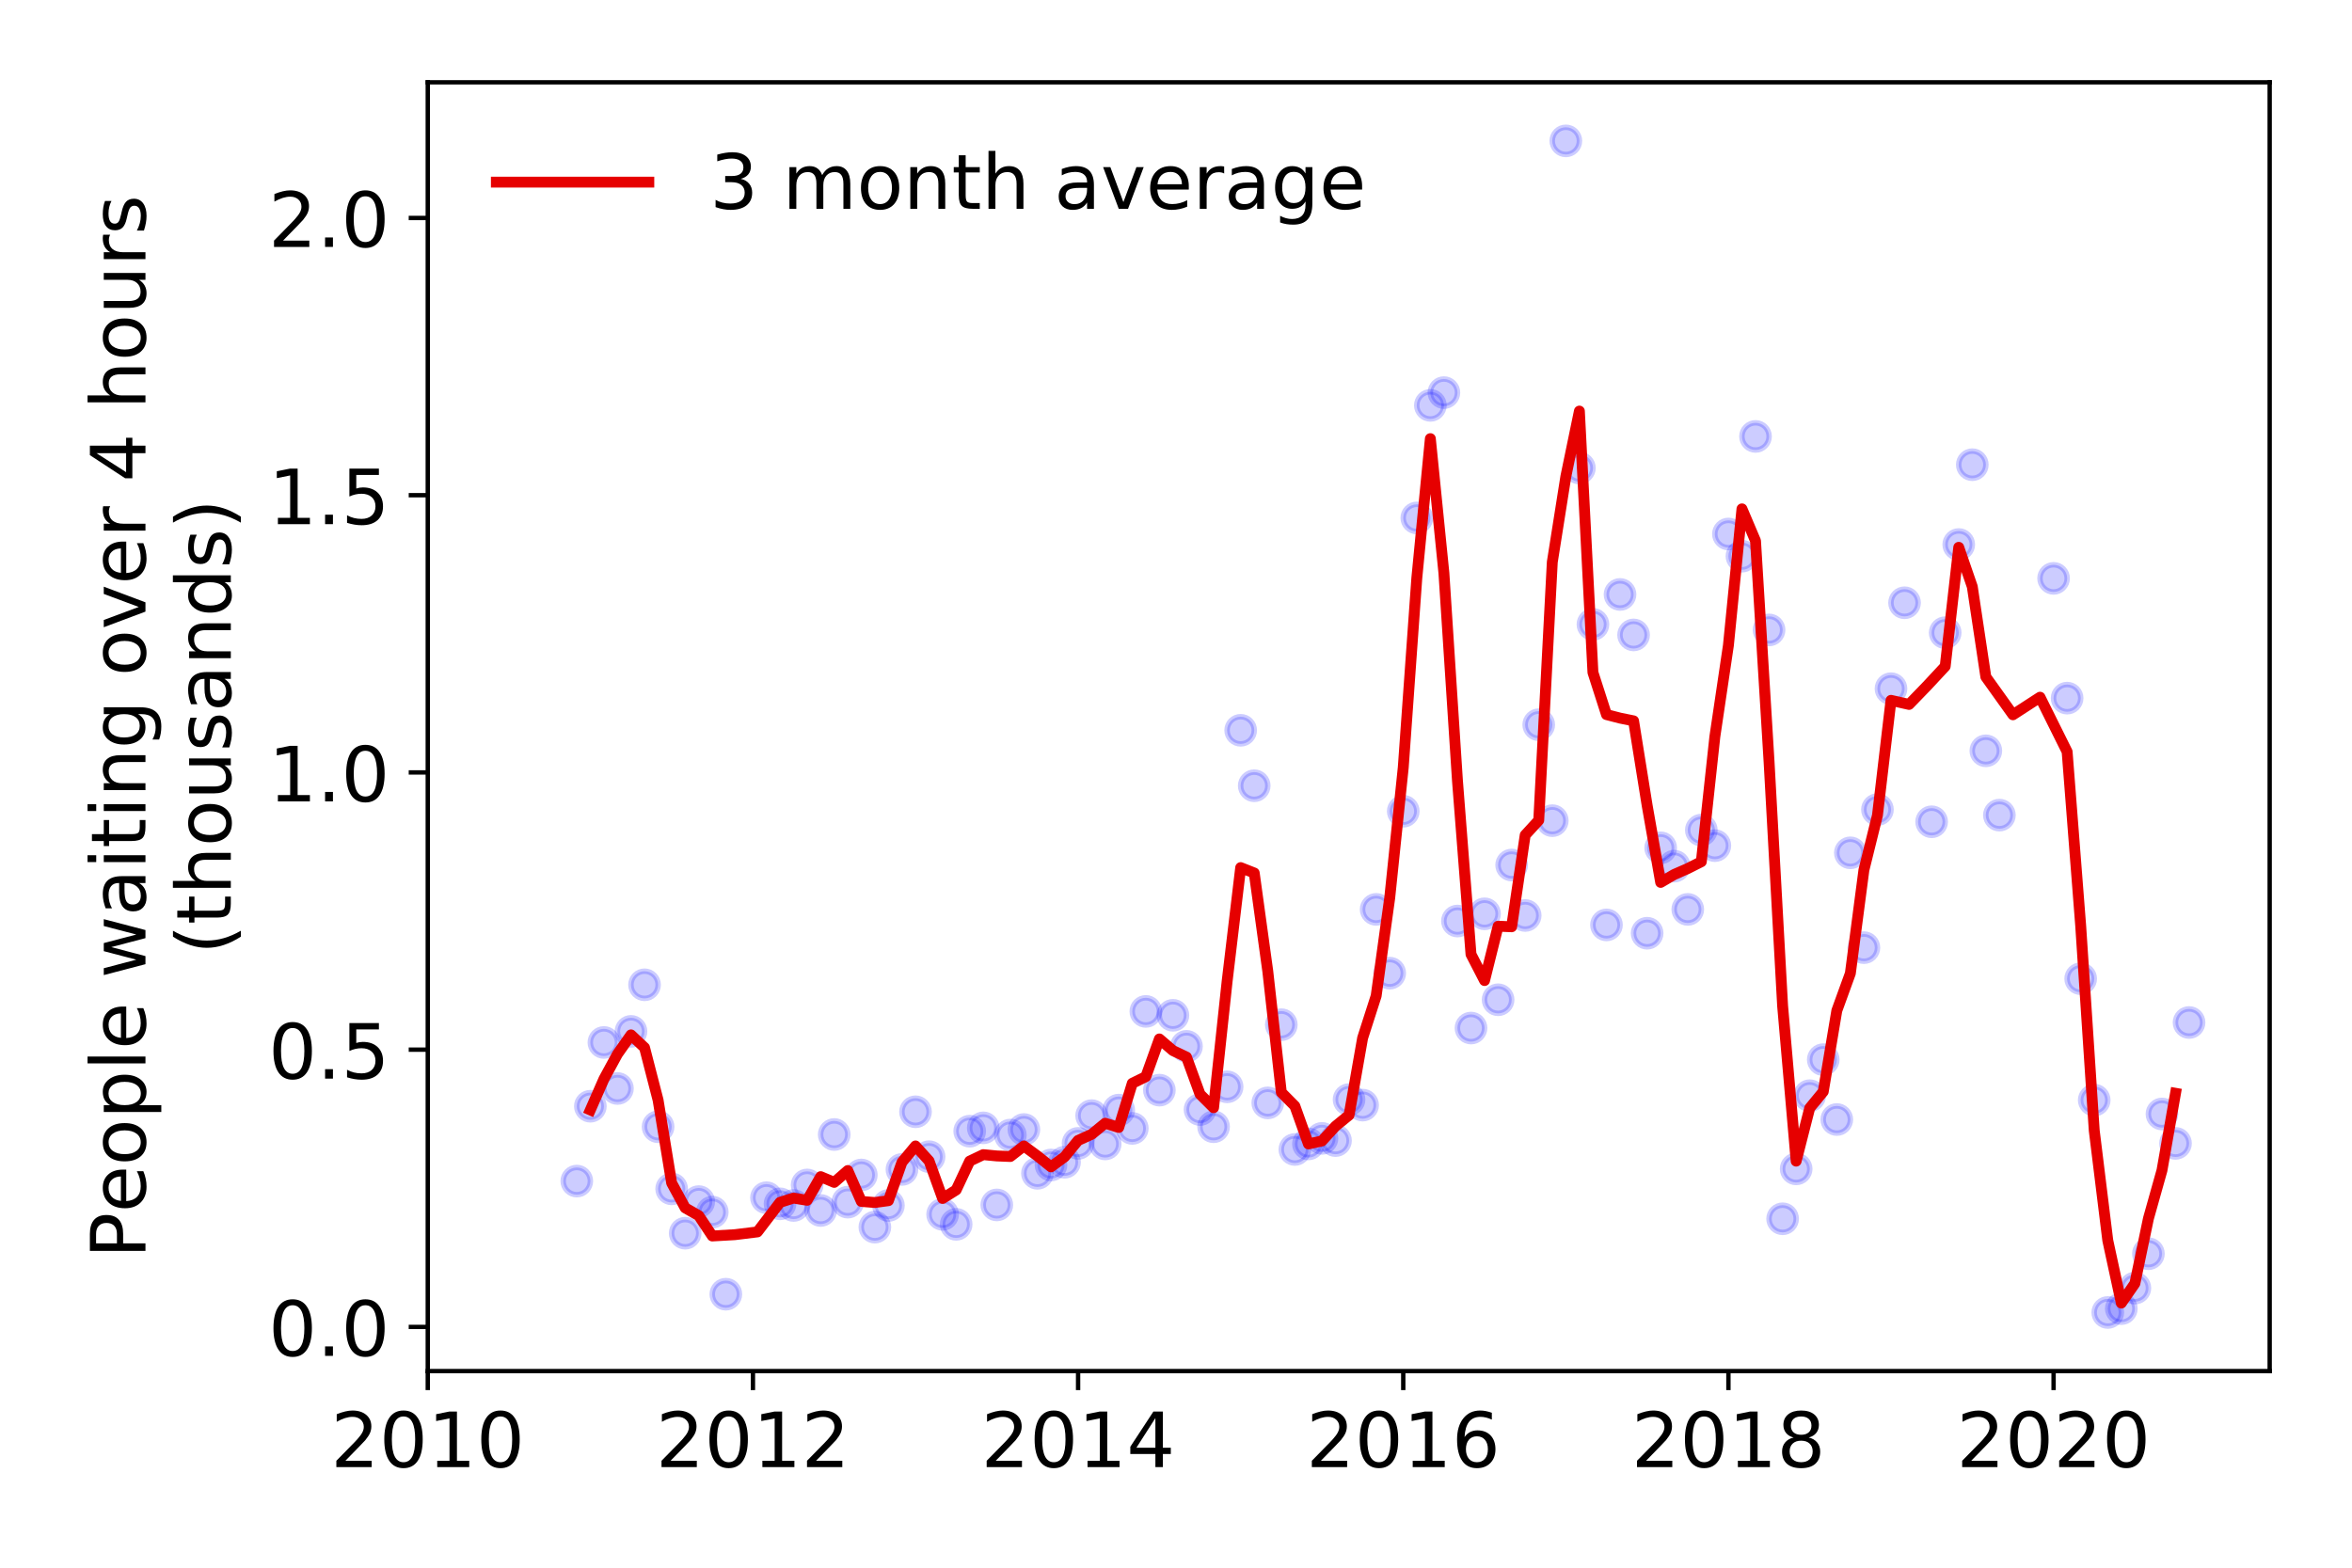 <?xml version="1.0" encoding="utf-8" standalone="no"?>
<!DOCTYPE svg PUBLIC "-//W3C//DTD SVG 1.1//EN"
  "http://www.w3.org/Graphics/SVG/1.1/DTD/svg11.dtd">
<!-- Created with matplotlib (https://matplotlib.org/) -->
<svg height="288pt" version="1.1" viewBox="0 0 432 288" width="432pt" xmlns="http://www.w3.org/2000/svg" xmlns:xlink="http://www.w3.org/1999/xlink">
 <defs>
  <style type="text/css">
*{stroke-linecap:butt;stroke-linejoin:round;}
  </style>
 </defs>
 <g id="figure_1">
  <g id="patch_1">
   <path d="M 0 288 
L 432 288 
L 432 0 
L 0 0 
z
" style="fill:#ffffff;"/>
  </g>
  <g id="axes_1">
   <g id="patch_2">
    <path d="M 78.57 251.88 
L 416.88 251.88 
L 416.88 15.12 
L 78.57 15.12 
z
" style="fill:#ffffff;"/>
   </g>
   <g id="matplotlib.axis_1">
    <g id="xtick_1">
     <g id="line2d_1">
      <defs>
       <path d="M 0 0 
L 0 3.5 
" id="mf3dc0ab85d" style="stroke:#000000;stroke-width:0.8;"/>
      </defs>
      <g>
       <use style="stroke:#000000;stroke-width:0.8;" x="78.57" xlink:href="#mf3dc0ab85d" y="251.88"/>
      </g>
     </g>
     <g id="text_1">
      <!-- 2010 -->
      <defs>
       <path d="M 19.188 8.297 
L 53.609 8.297 
L 53.609 0 
L 7.328 0 
L 7.328 8.297 
Q 12.938 14.109 22.625 23.891 
Q 32.328 33.688 34.812 36.531 
Q 39.547 41.844 41.422 45.531 
Q 43.312 49.219 43.312 52.781 
Q 43.312 58.594 39.234 62.25 
Q 35.156 65.922 28.609 65.922 
Q 23.969 65.922 18.812 64.312 
Q 13.672 62.703 7.812 59.422 
L 7.812 69.391 
Q 13.766 71.781 18.938 73 
Q 24.125 74.219 28.422 74.219 
Q 39.75 74.219 46.484 68.547 
Q 53.219 62.891 53.219 53.422 
Q 53.219 48.922 51.531 44.891 
Q 49.859 40.875 45.406 35.406 
Q 44.188 33.984 37.641 27.219 
Q 31.109 20.453 19.188 8.297 
z
" id="DejaVuSans-50"/>
       <path d="M 31.781 66.406 
Q 24.172 66.406 20.328 58.906 
Q 16.5 51.422 16.5 36.375 
Q 16.5 21.391 20.328 13.891 
Q 24.172 6.391 31.781 6.391 
Q 39.453 6.391 43.281 13.891 
Q 47.125 21.391 47.125 36.375 
Q 47.125 51.422 43.281 58.906 
Q 39.453 66.406 31.781 66.406 
z
M 31.781 74.219 
Q 44.047 74.219 50.516 64.516 
Q 56.984 54.828 56.984 36.375 
Q 56.984 17.969 50.516 8.266 
Q 44.047 -1.422 31.781 -1.422 
Q 19.531 -1.422 13.062 8.266 
Q 6.594 17.969 6.594 36.375 
Q 6.594 54.828 13.062 64.516 
Q 19.531 74.219 31.781 74.219 
z
" id="DejaVuSans-48"/>
       <path d="M 12.406 8.297 
L 28.516 8.297 
L 28.516 63.922 
L 10.984 60.406 
L 10.984 69.391 
L 28.422 72.906 
L 38.281 72.906 
L 38.281 8.297 
L 54.391 8.297 
L 54.391 0 
L 12.406 0 
z
" id="DejaVuSans-49"/>
      </defs>
      <g transform="translate(60.755 269.518)scale(0.14 -0.14)">
       <use xlink:href="#DejaVuSans-50"/>
       <use x="63.623" xlink:href="#DejaVuSans-48"/>
       <use x="127.246" xlink:href="#DejaVuSans-49"/>
       <use x="190.869" xlink:href="#DejaVuSans-48"/>
      </g>
     </g>
    </g>
    <g id="xtick_2">
     <g id="line2d_2">
      <g>
       <use style="stroke:#000000;stroke-width:0.8;" x="138.294" xlink:href="#mf3dc0ab85d" y="251.88"/>
      </g>
     </g>
     <g id="text_2">
      <!-- 2012 -->
      <g transform="translate(120.479 269.518)scale(0.14 -0.14)">
       <use xlink:href="#DejaVuSans-50"/>
       <use x="63.623" xlink:href="#DejaVuSans-48"/>
       <use x="127.246" xlink:href="#DejaVuSans-49"/>
       <use x="190.869" xlink:href="#DejaVuSans-50"/>
      </g>
     </g>
    </g>
    <g id="xtick_3">
     <g id="line2d_3">
      <g>
       <use style="stroke:#000000;stroke-width:0.8;" x="198.017" xlink:href="#mf3dc0ab85d" y="251.88"/>
      </g>
     </g>
     <g id="text_3">
      <!-- 2014 -->
      <defs>
       <path d="M 37.797 64.312 
L 12.891 25.391 
L 37.797 25.391 
z
M 35.203 72.906 
L 47.609 72.906 
L 47.609 25.391 
L 58.016 25.391 
L 58.016 17.188 
L 47.609 17.188 
L 47.609 0 
L 37.797 0 
L 37.797 17.188 
L 4.891 17.188 
L 4.891 26.703 
z
" id="DejaVuSans-52"/>
      </defs>
      <g transform="translate(180.202 269.518)scale(0.14 -0.14)">
       <use xlink:href="#DejaVuSans-50"/>
       <use x="63.623" xlink:href="#DejaVuSans-48"/>
       <use x="127.246" xlink:href="#DejaVuSans-49"/>
       <use x="190.869" xlink:href="#DejaVuSans-52"/>
      </g>
     </g>
    </g>
    <g id="xtick_4">
     <g id="line2d_4">
      <g>
       <use style="stroke:#000000;stroke-width:0.8;" x="257.741" xlink:href="#mf3dc0ab85d" y="251.88"/>
      </g>
     </g>
     <g id="text_4">
      <!-- 2016 -->
      <defs>
       <path d="M 33.016 40.375 
Q 26.375 40.375 22.484 35.828 
Q 18.609 31.297 18.609 23.391 
Q 18.609 15.531 22.484 10.953 
Q 26.375 6.391 33.016 6.391 
Q 39.656 6.391 43.531 10.953 
Q 47.406 15.531 47.406 23.391 
Q 47.406 31.297 43.531 35.828 
Q 39.656 40.375 33.016 40.375 
z
M 52.594 71.297 
L 52.594 62.312 
Q 48.875 64.062 45.094 64.984 
Q 41.312 65.922 37.594 65.922 
Q 27.828 65.922 22.672 59.328 
Q 17.531 52.734 16.797 39.406 
Q 19.672 43.656 24.016 45.922 
Q 28.375 48.188 33.594 48.188 
Q 44.578 48.188 50.953 41.516 
Q 57.328 34.859 57.328 23.391 
Q 57.328 12.156 50.688 5.359 
Q 44.047 -1.422 33.016 -1.422 
Q 20.359 -1.422 13.672 8.266 
Q 6.984 17.969 6.984 36.375 
Q 6.984 53.656 15.188 63.938 
Q 23.391 74.219 37.203 74.219 
Q 40.922 74.219 44.703 73.484 
Q 48.484 72.75 52.594 71.297 
z
" id="DejaVuSans-54"/>
      </defs>
      <g transform="translate(239.926 269.518)scale(0.14 -0.14)">
       <use xlink:href="#DejaVuSans-50"/>
       <use x="63.623" xlink:href="#DejaVuSans-48"/>
       <use x="127.246" xlink:href="#DejaVuSans-49"/>
       <use x="190.869" xlink:href="#DejaVuSans-54"/>
      </g>
     </g>
    </g>
    <g id="xtick_5">
     <g id="line2d_5">
      <g>
       <use style="stroke:#000000;stroke-width:0.8;" x="317.465" xlink:href="#mf3dc0ab85d" y="251.88"/>
      </g>
     </g>
     <g id="text_5">
      <!-- 2018 -->
      <defs>
       <path d="M 31.781 34.625 
Q 24.75 34.625 20.719 30.859 
Q 16.703 27.094 16.703 20.516 
Q 16.703 13.922 20.719 10.156 
Q 24.75 6.391 31.781 6.391 
Q 38.812 6.391 42.859 10.172 
Q 46.922 13.969 46.922 20.516 
Q 46.922 27.094 42.891 30.859 
Q 38.875 34.625 31.781 34.625 
z
M 21.922 38.812 
Q 15.578 40.375 12.031 44.719 
Q 8.5 49.078 8.5 55.328 
Q 8.5 64.062 14.719 69.141 
Q 20.953 74.219 31.781 74.219 
Q 42.672 74.219 48.875 69.141 
Q 55.078 64.062 55.078 55.328 
Q 55.078 49.078 51.531 44.719 
Q 48 40.375 41.703 38.812 
Q 48.828 37.156 52.797 32.312 
Q 56.781 27.484 56.781 20.516 
Q 56.781 9.906 50.312 4.234 
Q 43.844 -1.422 31.781 -1.422 
Q 19.734 -1.422 13.25 4.234 
Q 6.781 9.906 6.781 20.516 
Q 6.781 27.484 10.781 32.312 
Q 14.797 37.156 21.922 38.812 
z
M 18.312 54.391 
Q 18.312 48.734 21.844 45.562 
Q 25.391 42.391 31.781 42.391 
Q 38.141 42.391 41.719 45.562 
Q 45.312 48.734 45.312 54.391 
Q 45.312 60.062 41.719 63.234 
Q 38.141 66.406 31.781 66.406 
Q 25.391 66.406 21.844 63.234 
Q 18.312 60.062 18.312 54.391 
z
" id="DejaVuSans-56"/>
      </defs>
      <g transform="translate(299.65 269.518)scale(0.14 -0.14)">
       <use xlink:href="#DejaVuSans-50"/>
       <use x="63.623" xlink:href="#DejaVuSans-48"/>
       <use x="127.246" xlink:href="#DejaVuSans-49"/>
       <use x="190.869" xlink:href="#DejaVuSans-56"/>
      </g>
     </g>
    </g>
    <g id="xtick_6">
     <g id="line2d_6">
      <g>
       <use style="stroke:#000000;stroke-width:0.8;" x="377.189" xlink:href="#mf3dc0ab85d" y="251.88"/>
      </g>
     </g>
     <g id="text_6">
      <!-- 2020 -->
      <g transform="translate(359.374 269.518)scale(0.14 -0.14)">
       <use xlink:href="#DejaVuSans-50"/>
       <use x="63.623" xlink:href="#DejaVuSans-48"/>
       <use x="127.246" xlink:href="#DejaVuSans-50"/>
       <use x="190.869" xlink:href="#DejaVuSans-48"/>
      </g>
     </g>
    </g>
   </g>
   <g id="matplotlib.axis_2">
    <g id="ytick_1">
     <g id="line2d_7">
      <defs>
       <path d="M 0 0 
L -3.5 0 
" id="mba4a9f87b0" style="stroke:#000000;stroke-width:0.8;"/>
      </defs>
      <g>
       <use style="stroke:#000000;stroke-width:0.8;" x="78.57" xlink:href="#mba4a9f87b0" y="243.767"/>
      </g>
     </g>
     <g id="text_7">
      <!-- 0.0 -->
      <defs>
       <path d="M 10.688 12.406 
L 21 12.406 
L 21 0 
L 10.688 0 
z
" id="DejaVuSans-46"/>
      </defs>
      <g transform="translate(49.306 249.086)scale(0.14 -0.14)">
       <use xlink:href="#DejaVuSans-48"/>
       <use x="63.623" xlink:href="#DejaVuSans-46"/>
       <use x="95.41" xlink:href="#DejaVuSans-48"/>
      </g>
     </g>
    </g>
    <g id="ytick_2">
     <g id="line2d_8">
      <g>
       <use style="stroke:#000000;stroke-width:0.8;" x="78.57" xlink:href="#mba4a9f87b0" y="192.835"/>
      </g>
     </g>
     <g id="text_8">
      <!-- 0.5 -->
      <defs>
       <path d="M 10.797 72.906 
L 49.516 72.906 
L 49.516 64.594 
L 19.828 64.594 
L 19.828 46.734 
Q 21.969 47.469 24.109 47.828 
Q 26.266 48.188 28.422 48.188 
Q 40.625 48.188 47.75 41.5 
Q 54.891 34.812 54.891 23.391 
Q 54.891 11.625 47.562 5.094 
Q 40.234 -1.422 26.906 -1.422 
Q 22.312 -1.422 17.547 -0.641 
Q 12.797 0.141 7.719 1.703 
L 7.719 11.625 
Q 12.109 9.234 16.797 8.062 
Q 21.484 6.891 26.703 6.891 
Q 35.156 6.891 40.078 11.328 
Q 45.016 15.766 45.016 23.391 
Q 45.016 31 40.078 35.438 
Q 35.156 39.891 26.703 39.891 
Q 22.75 39.891 18.812 39.016 
Q 14.891 38.141 10.797 36.281 
z
" id="DejaVuSans-53"/>
      </defs>
      <g transform="translate(49.306 198.154)scale(0.14 -0.14)">
       <use xlink:href="#DejaVuSans-48"/>
       <use x="63.623" xlink:href="#DejaVuSans-46"/>
       <use x="95.41" xlink:href="#DejaVuSans-53"/>
      </g>
     </g>
    </g>
    <g id="ytick_3">
     <g id="line2d_9">
      <g>
       <use style="stroke:#000000;stroke-width:0.8;" x="78.57" xlink:href="#mba4a9f87b0" y="141.904"/>
      </g>
     </g>
     <g id="text_9">
      <!-- 1.0 -->
      <g transform="translate(49.306 147.223)scale(0.14 -0.14)">
       <use xlink:href="#DejaVuSans-49"/>
       <use x="63.623" xlink:href="#DejaVuSans-46"/>
       <use x="95.41" xlink:href="#DejaVuSans-48"/>
      </g>
     </g>
    </g>
    <g id="ytick_4">
     <g id="line2d_10">
      <g>
       <use style="stroke:#000000;stroke-width:0.8;" x="78.57" xlink:href="#mba4a9f87b0" y="90.972"/>
      </g>
     </g>
     <g id="text_10">
      <!-- 1.5 -->
      <g transform="translate(49.306 96.291)scale(0.14 -0.14)">
       <use xlink:href="#DejaVuSans-49"/>
       <use x="63.623" xlink:href="#DejaVuSans-46"/>
       <use x="95.41" xlink:href="#DejaVuSans-53"/>
      </g>
     </g>
    </g>
    <g id="ytick_5">
     <g id="line2d_11">
      <g>
       <use style="stroke:#000000;stroke-width:0.8;" x="78.57" xlink:href="#mba4a9f87b0" y="40.041"/>
      </g>
     </g>
     <g id="text_11">
      <!-- 2.0 -->
      <g transform="translate(49.306 45.36)scale(0.14 -0.14)">
       <use xlink:href="#DejaVuSans-50"/>
       <use x="63.623" xlink:href="#DejaVuSans-46"/>
       <use x="95.41" xlink:href="#DejaVuSans-48"/>
      </g>
     </g>
    </g>
    <g id="text_12">
     <!-- People waiting over 4 hours -->
     <defs>
      <path d="M 19.672 64.797 
L 19.672 37.406 
L 32.078 37.406 
Q 38.969 37.406 42.719 40.969 
Q 46.484 44.531 46.484 51.125 
Q 46.484 57.672 42.719 61.234 
Q 38.969 64.797 32.078 64.797 
z
M 9.812 72.906 
L 32.078 72.906 
Q 44.344 72.906 50.609 67.359 
Q 56.891 61.812 56.891 51.125 
Q 56.891 40.328 50.609 34.812 
Q 44.344 29.297 32.078 29.297 
L 19.672 29.297 
L 19.672 0 
L 9.812 0 
z
" id="DejaVuSans-80"/>
      <path d="M 56.203 29.594 
L 56.203 25.203 
L 14.891 25.203 
Q 15.484 15.922 20.484 11.062 
Q 25.484 6.203 34.422 6.203 
Q 39.594 6.203 44.453 7.469 
Q 49.312 8.734 54.109 11.281 
L 54.109 2.781 
Q 49.266 0.734 44.188 -0.344 
Q 39.109 -1.422 33.891 -1.422 
Q 20.797 -1.422 13.156 6.188 
Q 5.516 13.812 5.516 26.812 
Q 5.516 40.234 12.766 48.109 
Q 20.016 56 32.328 56 
Q 43.359 56 49.781 48.891 
Q 56.203 41.797 56.203 29.594 
z
M 47.219 32.234 
Q 47.125 39.594 43.094 43.984 
Q 39.062 48.391 32.422 48.391 
Q 24.906 48.391 20.391 44.141 
Q 15.875 39.891 15.188 32.172 
z
" id="DejaVuSans-101"/>
      <path d="M 30.609 48.391 
Q 23.391 48.391 19.188 42.75 
Q 14.984 37.109 14.984 27.297 
Q 14.984 17.484 19.156 11.844 
Q 23.344 6.203 30.609 6.203 
Q 37.797 6.203 41.984 11.859 
Q 46.188 17.531 46.188 27.297 
Q 46.188 37.016 41.984 42.703 
Q 37.797 48.391 30.609 48.391 
z
M 30.609 56 
Q 42.328 56 49.016 48.375 
Q 55.719 40.766 55.719 27.297 
Q 55.719 13.875 49.016 6.219 
Q 42.328 -1.422 30.609 -1.422 
Q 18.844 -1.422 12.172 6.219 
Q 5.516 13.875 5.516 27.297 
Q 5.516 40.766 12.172 48.375 
Q 18.844 56 30.609 56 
z
" id="DejaVuSans-111"/>
      <path d="M 18.109 8.203 
L 18.109 -20.797 
L 9.078 -20.797 
L 9.078 54.688 
L 18.109 54.688 
L 18.109 46.391 
Q 20.953 51.266 25.266 53.625 
Q 29.594 56 35.594 56 
Q 45.562 56 51.781 48.094 
Q 58.016 40.188 58.016 27.297 
Q 58.016 14.406 51.781 6.484 
Q 45.562 -1.422 35.594 -1.422 
Q 29.594 -1.422 25.266 0.953 
Q 20.953 3.328 18.109 8.203 
z
M 48.688 27.297 
Q 48.688 37.203 44.609 42.844 
Q 40.531 48.484 33.406 48.484 
Q 26.266 48.484 22.188 42.844 
Q 18.109 37.203 18.109 27.297 
Q 18.109 17.391 22.188 11.75 
Q 26.266 6.109 33.406 6.109 
Q 40.531 6.109 44.609 11.75 
Q 48.688 17.391 48.688 27.297 
z
" id="DejaVuSans-112"/>
      <path d="M 9.422 75.984 
L 18.406 75.984 
L 18.406 0 
L 9.422 0 
z
" id="DejaVuSans-108"/>
      <path id="DejaVuSans-32"/>
      <path d="M 4.203 54.688 
L 13.188 54.688 
L 24.422 12.016 
L 35.594 54.688 
L 46.188 54.688 
L 57.422 12.016 
L 68.609 54.688 
L 77.594 54.688 
L 63.281 0 
L 52.688 0 
L 40.922 44.828 
L 29.109 0 
L 18.5 0 
z
" id="DejaVuSans-119"/>
      <path d="M 34.281 27.484 
Q 23.391 27.484 19.188 25 
Q 14.984 22.516 14.984 16.5 
Q 14.984 11.719 18.141 8.906 
Q 21.297 6.109 26.703 6.109 
Q 34.188 6.109 38.703 11.406 
Q 43.219 16.703 43.219 25.484 
L 43.219 27.484 
z
M 52.203 31.203 
L 52.203 0 
L 43.219 0 
L 43.219 8.297 
Q 40.141 3.328 35.547 0.953 
Q 30.953 -1.422 24.312 -1.422 
Q 15.922 -1.422 10.953 3.297 
Q 6 8.016 6 15.922 
Q 6 25.141 12.172 29.828 
Q 18.359 34.516 30.609 34.516 
L 43.219 34.516 
L 43.219 35.406 
Q 43.219 41.609 39.141 45 
Q 35.062 48.391 27.688 48.391 
Q 23 48.391 18.547 47.266 
Q 14.109 46.141 10.016 43.891 
L 10.016 52.203 
Q 14.938 54.109 19.578 55.047 
Q 24.219 56 28.609 56 
Q 40.484 56 46.344 49.844 
Q 52.203 43.703 52.203 31.203 
z
" id="DejaVuSans-97"/>
      <path d="M 9.422 54.688 
L 18.406 54.688 
L 18.406 0 
L 9.422 0 
z
M 9.422 75.984 
L 18.406 75.984 
L 18.406 64.594 
L 9.422 64.594 
z
" id="DejaVuSans-105"/>
      <path d="M 18.312 70.219 
L 18.312 54.688 
L 36.812 54.688 
L 36.812 47.703 
L 18.312 47.703 
L 18.312 18.016 
Q 18.312 11.328 20.141 9.422 
Q 21.969 7.516 27.594 7.516 
L 36.812 7.516 
L 36.812 0 
L 27.594 0 
Q 17.188 0 13.234 3.875 
Q 9.281 7.766 9.281 18.016 
L 9.281 47.703 
L 2.688 47.703 
L 2.688 54.688 
L 9.281 54.688 
L 9.281 70.219 
z
" id="DejaVuSans-116"/>
      <path d="M 54.891 33.016 
L 54.891 0 
L 45.906 0 
L 45.906 32.719 
Q 45.906 40.484 42.875 44.328 
Q 39.844 48.188 33.797 48.188 
Q 26.516 48.188 22.312 43.547 
Q 18.109 38.922 18.109 30.906 
L 18.109 0 
L 9.078 0 
L 9.078 54.688 
L 18.109 54.688 
L 18.109 46.188 
Q 21.344 51.125 25.703 53.562 
Q 30.078 56 35.797 56 
Q 45.219 56 50.047 50.172 
Q 54.891 44.344 54.891 33.016 
z
" id="DejaVuSans-110"/>
      <path d="M 45.406 27.984 
Q 45.406 37.75 41.375 43.109 
Q 37.359 48.484 30.078 48.484 
Q 22.859 48.484 18.828 43.109 
Q 14.797 37.75 14.797 27.984 
Q 14.797 18.266 18.828 12.891 
Q 22.859 7.516 30.078 7.516 
Q 37.359 7.516 41.375 12.891 
Q 45.406 18.266 45.406 27.984 
z
M 54.391 6.781 
Q 54.391 -7.172 48.188 -13.984 
Q 42 -20.797 29.203 -20.797 
Q 24.469 -20.797 20.266 -20.094 
Q 16.062 -19.391 12.109 -17.922 
L 12.109 -9.188 
Q 16.062 -11.328 19.922 -12.344 
Q 23.781 -13.375 27.781 -13.375 
Q 36.625 -13.375 41.016 -8.766 
Q 45.406 -4.156 45.406 5.172 
L 45.406 9.625 
Q 42.625 4.781 38.281 2.391 
Q 33.938 0 27.875 0 
Q 17.828 0 11.672 7.656 
Q 5.516 15.328 5.516 27.984 
Q 5.516 40.672 11.672 48.328 
Q 17.828 56 27.875 56 
Q 33.938 56 38.281 53.609 
Q 42.625 51.219 45.406 46.391 
L 45.406 54.688 
L 54.391 54.688 
z
" id="DejaVuSans-103"/>
      <path d="M 2.984 54.688 
L 12.5 54.688 
L 29.594 8.797 
L 46.688 54.688 
L 56.203 54.688 
L 35.688 0 
L 23.484 0 
z
" id="DejaVuSans-118"/>
      <path d="M 41.109 46.297 
Q 39.594 47.172 37.812 47.578 
Q 36.031 48 33.891 48 
Q 26.266 48 22.188 43.047 
Q 18.109 38.094 18.109 28.812 
L 18.109 0 
L 9.078 0 
L 9.078 54.688 
L 18.109 54.688 
L 18.109 46.188 
Q 20.953 51.172 25.484 53.578 
Q 30.031 56 36.531 56 
Q 37.453 56 38.578 55.875 
Q 39.703 55.766 41.062 55.516 
z
" id="DejaVuSans-114"/>
      <path d="M 54.891 33.016 
L 54.891 0 
L 45.906 0 
L 45.906 32.719 
Q 45.906 40.484 42.875 44.328 
Q 39.844 48.188 33.797 48.188 
Q 26.516 48.188 22.312 43.547 
Q 18.109 38.922 18.109 30.906 
L 18.109 0 
L 9.078 0 
L 9.078 75.984 
L 18.109 75.984 
L 18.109 46.188 
Q 21.344 51.125 25.703 53.562 
Q 30.078 56 35.797 56 
Q 45.219 56 50.047 50.172 
Q 54.891 44.344 54.891 33.016 
z
" id="DejaVuSans-104"/>
      <path d="M 8.5 21.578 
L 8.5 54.688 
L 17.484 54.688 
L 17.484 21.922 
Q 17.484 14.156 20.5 10.266 
Q 23.531 6.391 29.594 6.391 
Q 36.859 6.391 41.078 11.031 
Q 45.312 15.672 45.312 23.688 
L 45.312 54.688 
L 54.297 54.688 
L 54.297 0 
L 45.312 0 
L 45.312 8.406 
Q 42.047 3.422 37.719 1 
Q 33.406 -1.422 27.688 -1.422 
Q 18.266 -1.422 13.375 4.438 
Q 8.5 10.297 8.5 21.578 
z
M 31.109 56 
z
" id="DejaVuSans-117"/>
      <path d="M 44.281 53.078 
L 44.281 44.578 
Q 40.484 46.531 36.375 47.5 
Q 32.281 48.484 27.875 48.484 
Q 21.188 48.484 17.844 46.438 
Q 14.5 44.391 14.5 40.281 
Q 14.5 37.156 16.891 35.375 
Q 19.281 33.594 26.516 31.984 
L 29.594 31.297 
Q 39.156 29.25 43.188 25.516 
Q 47.219 21.781 47.219 15.094 
Q 47.219 7.469 41.188 3.016 
Q 35.156 -1.422 24.609 -1.422 
Q 20.219 -1.422 15.453 -0.562 
Q 10.688 0.297 5.422 2 
L 5.422 11.281 
Q 10.406 8.688 15.234 7.391 
Q 20.062 6.109 24.812 6.109 
Q 31.156 6.109 34.562 8.281 
Q 37.984 10.453 37.984 14.406 
Q 37.984 18.062 35.516 20.016 
Q 33.062 21.969 24.703 23.781 
L 21.578 24.516 
Q 13.234 26.266 9.516 29.906 
Q 5.812 33.547 5.812 39.891 
Q 5.812 47.609 11.281 51.797 
Q 16.75 56 26.812 56 
Q 31.781 56 36.172 55.266 
Q 40.578 54.547 44.281 53.078 
z
" id="DejaVuSans-115"/>
     </defs>
     <g transform="translate(26.717 231.175)rotate(-90)scale(0.14 -0.14)">
      <use xlink:href="#DejaVuSans-80"/>
      <use x="60.256" xlink:href="#DejaVuSans-101"/>
      <use x="121.779" xlink:href="#DejaVuSans-111"/>
      <use x="182.961" xlink:href="#DejaVuSans-112"/>
      <use x="246.438" xlink:href="#DejaVuSans-108"/>
      <use x="274.221" xlink:href="#DejaVuSans-101"/>
      <use x="335.744" xlink:href="#DejaVuSans-32"/>
      <use x="367.531" xlink:href="#DejaVuSans-119"/>
      <use x="449.318" xlink:href="#DejaVuSans-97"/>
      <use x="510.598" xlink:href="#DejaVuSans-105"/>
      <use x="538.381" xlink:href="#DejaVuSans-116"/>
      <use x="577.59" xlink:href="#DejaVuSans-105"/>
      <use x="605.373" xlink:href="#DejaVuSans-110"/>
      <use x="668.752" xlink:href="#DejaVuSans-103"/>
      <use x="732.229" xlink:href="#DejaVuSans-32"/>
      <use x="764.016" xlink:href="#DejaVuSans-111"/>
      <use x="825.197" xlink:href="#DejaVuSans-118"/>
      <use x="884.377" xlink:href="#DejaVuSans-101"/>
      <use x="945.9" xlink:href="#DejaVuSans-114"/>
      <use x="987.014" xlink:href="#DejaVuSans-32"/>
      <use x="1018.801" xlink:href="#DejaVuSans-52"/>
      <use x="1082.424" xlink:href="#DejaVuSans-32"/>
      <use x="1114.211" xlink:href="#DejaVuSans-104"/>
      <use x="1177.59" xlink:href="#DejaVuSans-111"/>
      <use x="1238.771" xlink:href="#DejaVuSans-117"/>
      <use x="1302.15" xlink:href="#DejaVuSans-114"/>
      <use x="1343.264" xlink:href="#DejaVuSans-115"/>
     </g>
     <!-- (thousands) -->
     <defs>
      <path d="M 31 75.875 
Q 24.469 64.656 21.281 53.656 
Q 18.109 42.672 18.109 31.391 
Q 18.109 20.125 21.312 9.062 
Q 24.516 -2 31 -13.188 
L 23.188 -13.188 
Q 15.875 -1.703 12.234 9.375 
Q 8.594 20.453 8.594 31.391 
Q 8.594 42.281 12.203 53.312 
Q 15.828 64.359 23.188 75.875 
z
" id="DejaVuSans-40"/>
      <path d="M 45.406 46.391 
L 45.406 75.984 
L 54.391 75.984 
L 54.391 0 
L 45.406 0 
L 45.406 8.203 
Q 42.578 3.328 38.25 0.953 
Q 33.938 -1.422 27.875 -1.422 
Q 17.969 -1.422 11.734 6.484 
Q 5.516 14.406 5.516 27.297 
Q 5.516 40.188 11.734 48.094 
Q 17.969 56 27.875 56 
Q 33.938 56 38.25 53.625 
Q 42.578 51.266 45.406 46.391 
z
M 14.797 27.297 
Q 14.797 17.391 18.875 11.75 
Q 22.953 6.109 30.078 6.109 
Q 37.203 6.109 41.297 11.75 
Q 45.406 17.391 45.406 27.297 
Q 45.406 37.203 41.297 42.844 
Q 37.203 48.484 30.078 48.484 
Q 22.953 48.484 18.875 42.844 
Q 14.797 37.203 14.797 27.297 
z
" id="DejaVuSans-100"/>
      <path d="M 8.016 75.875 
L 15.828 75.875 
Q 23.141 64.359 26.781 53.312 
Q 30.422 42.281 30.422 31.391 
Q 30.422 20.453 26.781 9.375 
Q 23.141 -1.703 15.828 -13.188 
L 8.016 -13.188 
Q 14.5 -2 17.703 9.062 
Q 20.906 20.125 20.906 31.391 
Q 20.906 42.672 17.703 53.656 
Q 14.5 64.656 8.016 75.875 
z
" id="DejaVuSans-41"/>
     </defs>
     <g transform="translate(42.394 175.325)rotate(-90)scale(0.14 -0.14)">
      <use xlink:href="#DejaVuSans-40"/>
      <use x="39.014" xlink:href="#DejaVuSans-116"/>
      <use x="78.223" xlink:href="#DejaVuSans-104"/>
      <use x="141.602" xlink:href="#DejaVuSans-111"/>
      <use x="202.783" xlink:href="#DejaVuSans-117"/>
      <use x="266.162" xlink:href="#DejaVuSans-115"/>
      <use x="318.262" xlink:href="#DejaVuSans-97"/>
      <use x="379.541" xlink:href="#DejaVuSans-110"/>
      <use x="442.92" xlink:href="#DejaVuSans-100"/>
      <use x="506.396" xlink:href="#DejaVuSans-115"/>
      <use x="558.496" xlink:href="#DejaVuSans-41"/>
     </g>
    </g>
   </g>
   <g id="line2d_12">
    <defs>
     <path d="M 0 2.5 
C 0.663 2.5 1.299 2.237 1.768 1.768 
C 2.237 1.299 2.5 0.663 2.5 0 
C 2.5 -0.663 2.237 -1.299 1.768 -1.768 
C 1.299 -2.237 0.663 -2.5 0 -2.5 
C -0.663 -2.5 -1.299 -2.237 -1.768 -1.768 
C -2.237 -1.299 -2.5 -0.663 -2.5 0 
C -2.5 0.663 -2.237 1.299 -1.768 1.768 
C -1.299 2.237 -0.663 2.5 0 2.5 
z
" id="m679dfaadfc" style="stroke:#0000ff;stroke-opacity:0.2;"/>
    </defs>
    <g clip-path="url(#pcc58333da0)">
     <use style="fill:#0000ff;fill-opacity:0.2;stroke:#0000ff;stroke-opacity:0.2;" x="402.073" xlink:href="#m679dfaadfc" y="187.844"/>
     <use style="fill:#0000ff;fill-opacity:0.2;stroke:#0000ff;stroke-opacity:0.2;" x="399.585" xlink:href="#m679dfaadfc" y="210.05"/>
     <use style="fill:#0000ff;fill-opacity:0.2;stroke:#0000ff;stroke-opacity:0.2;" x="397.097" xlink:href="#m679dfaadfc" y="204.651"/>
     <use style="fill:#0000ff;fill-opacity:0.2;stroke:#0000ff;stroke-opacity:0.2;" x="394.608" xlink:href="#m679dfaadfc" y="230.321"/>
     <use style="fill:#0000ff;fill-opacity:0.2;stroke:#0000ff;stroke-opacity:0.2;" x="392.12" xlink:href="#m679dfaadfc" y="236.636"/>
     <use style="fill:#0000ff;fill-opacity:0.2;stroke:#0000ff;stroke-opacity:0.2;" x="389.631" xlink:href="#m679dfaadfc" y="240.405"/>
     <use style="fill:#0000ff;fill-opacity:0.2;stroke:#0000ff;stroke-opacity:0.2;" x="387.143" xlink:href="#m679dfaadfc" y="241.118"/>
     <use style="fill:#0000ff;fill-opacity:0.2;stroke:#0000ff;stroke-opacity:0.2;" x="384.654" xlink:href="#m679dfaadfc" y="202.105"/>
     <use style="fill:#0000ff;fill-opacity:0.2;stroke:#0000ff;stroke-opacity:0.2;" x="382.166" xlink:href="#m679dfaadfc" y="179.797"/>
     <use style="fill:#0000ff;fill-opacity:0.2;stroke:#0000ff;stroke-opacity:0.2;" x="379.677" xlink:href="#m679dfaadfc" y="128.254"/>
     <use style="fill:#0000ff;fill-opacity:0.2;stroke:#0000ff;stroke-opacity:0.2;" x="377.189" xlink:href="#m679dfaadfc" y="106.252"/>
     <use style="fill:#0000ff;fill-opacity:0.2;stroke:#0000ff;stroke-opacity:0.2;" x="367.235" xlink:href="#m679dfaadfc" y="149.747"/>
     <use style="fill:#0000ff;fill-opacity:0.2;stroke:#0000ff;stroke-opacity:0.2;" x="364.746" xlink:href="#m679dfaadfc" y="137.931"/>
     <use style="fill:#0000ff;fill-opacity:0.2;stroke:#0000ff;stroke-opacity:0.2;" x="362.258" xlink:href="#m679dfaadfc" y="85.37"/>
     <use style="fill:#0000ff;fill-opacity:0.2;stroke:#0000ff;stroke-opacity:0.2;" x="359.769" xlink:href="#m679dfaadfc" y="100.038"/>
     <use style="fill:#0000ff;fill-opacity:0.2;stroke:#0000ff;stroke-opacity:0.2;" x="357.281" xlink:href="#m679dfaadfc" y="116.234"/>
     <use style="fill:#0000ff;fill-opacity:0.2;stroke:#0000ff;stroke-opacity:0.2;" x="354.792" xlink:href="#m679dfaadfc" y="150.969"/>
     <use style="fill:#0000ff;fill-opacity:0.2;stroke:#0000ff;stroke-opacity:0.2;" x="349.815" xlink:href="#m679dfaadfc" y="110.734"/>
     <use style="fill:#0000ff;fill-opacity:0.2;stroke:#0000ff;stroke-opacity:0.2;" x="347.327" xlink:href="#m679dfaadfc" y="126.522"/>
     <use style="fill:#0000ff;fill-opacity:0.2;stroke:#0000ff;stroke-opacity:0.2;" x="344.838" xlink:href="#m679dfaadfc" y="148.729"/>
     <use style="fill:#0000ff;fill-opacity:0.2;stroke:#0000ff;stroke-opacity:0.2;" x="342.35" xlink:href="#m679dfaadfc" y="174.092"/>
     <use style="fill:#0000ff;fill-opacity:0.2;stroke:#0000ff;stroke-opacity:0.2;" x="339.861" xlink:href="#m679dfaadfc" y="156.674"/>
     <use style="fill:#0000ff;fill-opacity:0.2;stroke:#0000ff;stroke-opacity:0.2;" x="337.373" xlink:href="#m679dfaadfc" y="205.67"/>
     <use style="fill:#0000ff;fill-opacity:0.2;stroke:#0000ff;stroke-opacity:0.2;" x="334.884" xlink:href="#m679dfaadfc" y="194.669"/>
     <use style="fill:#0000ff;fill-opacity:0.2;stroke:#0000ff;stroke-opacity:0.2;" x="332.396" xlink:href="#m679dfaadfc" y="201.29"/>
     <use style="fill:#0000ff;fill-opacity:0.2;stroke:#0000ff;stroke-opacity:0.2;" x="329.907" xlink:href="#m679dfaadfc" y="214.736"/>
     <use style="fill:#0000ff;fill-opacity:0.2;stroke:#0000ff;stroke-opacity:0.2;" x="327.419" xlink:href="#m679dfaadfc" y="223.903"/>
     <use style="fill:#0000ff;fill-opacity:0.2;stroke:#0000ff;stroke-opacity:0.2;" x="324.93" xlink:href="#m679dfaadfc" y="115.725"/>
     <use style="fill:#0000ff;fill-opacity:0.2;stroke:#0000ff;stroke-opacity:0.2;" x="322.442" xlink:href="#m679dfaadfc" y="80.175"/>
     <use style="fill:#0000ff;fill-opacity:0.2;stroke:#0000ff;stroke-opacity:0.2;" x="319.953" xlink:href="#m679dfaadfc" y="102.177"/>
     <use style="fill:#0000ff;fill-opacity:0.2;stroke:#0000ff;stroke-opacity:0.2;" x="317.465" xlink:href="#m679dfaadfc" y="98.103"/>
     <use style="fill:#0000ff;fill-opacity:0.2;stroke:#0000ff;stroke-opacity:0.2;" x="314.976" xlink:href="#m679dfaadfc" y="155.35"/>
     <use style="fill:#0000ff;fill-opacity:0.2;stroke:#0000ff;stroke-opacity:0.2;" x="312.488" xlink:href="#m679dfaadfc" y="152.497"/>
     <use style="fill:#0000ff;fill-opacity:0.2;stroke:#0000ff;stroke-opacity:0.2;" x="309.999" xlink:href="#m679dfaadfc" y="167.064"/>
     <use style="fill:#0000ff;fill-opacity:0.2;stroke:#0000ff;stroke-opacity:0.2;" x="307.511" xlink:href="#m679dfaadfc" y="159.119"/>
     <use style="fill:#0000ff;fill-opacity:0.2;stroke:#0000ff;stroke-opacity:0.2;" x="305.022" xlink:href="#m679dfaadfc" y="155.757"/>
     <use style="fill:#0000ff;fill-opacity:0.2;stroke:#0000ff;stroke-opacity:0.2;" x="302.534" xlink:href="#m679dfaadfc" y="171.444"/>
     <use style="fill:#0000ff;fill-opacity:0.2;stroke:#0000ff;stroke-opacity:0.2;" x="300.045" xlink:href="#m679dfaadfc" y="116.642"/>
     <use style="fill:#0000ff;fill-opacity:0.2;stroke:#0000ff;stroke-opacity:0.2;" x="297.557" xlink:href="#m679dfaadfc" y="109.206"/>
     <use style="fill:#0000ff;fill-opacity:0.2;stroke:#0000ff;stroke-opacity:0.2;" x="295.068" xlink:href="#m679dfaadfc" y="169.916"/>
     <use style="fill:#0000ff;fill-opacity:0.2;stroke:#0000ff;stroke-opacity:0.2;" x="292.58" xlink:href="#m679dfaadfc" y="114.706"/>
     <use style="fill:#0000ff;fill-opacity:0.2;stroke:#0000ff;stroke-opacity:0.2;" x="290.092" xlink:href="#m679dfaadfc" y="85.981"/>
     <use style="fill:#0000ff;fill-opacity:0.2;stroke:#0000ff;stroke-opacity:0.2;" x="287.603" xlink:href="#m679dfaadfc" y="25.882"/>
     <use style="fill:#0000ff;fill-opacity:0.2;stroke:#0000ff;stroke-opacity:0.2;" x="285.115" xlink:href="#m679dfaadfc" y="150.766"/>
     <use style="fill:#0000ff;fill-opacity:0.2;stroke:#0000ff;stroke-opacity:0.2;" x="282.626" xlink:href="#m679dfaadfc" y="133.143"/>
     <use style="fill:#0000ff;fill-opacity:0.2;stroke:#0000ff;stroke-opacity:0.2;" x="280.138" xlink:href="#m679dfaadfc" y="168.184"/>
     <use style="fill:#0000ff;fill-opacity:0.2;stroke:#0000ff;stroke-opacity:0.2;" x="277.649" xlink:href="#m679dfaadfc" y="158.915"/>
     <use style="fill:#0000ff;fill-opacity:0.2;stroke:#0000ff;stroke-opacity:0.2;" x="275.161" xlink:href="#m679dfaadfc" y="183.667"/>
     <use style="fill:#0000ff;fill-opacity:0.2;stroke:#0000ff;stroke-opacity:0.2;" x="272.672" xlink:href="#m679dfaadfc" y="167.879"/>
     <use style="fill:#0000ff;fill-opacity:0.2;stroke:#0000ff;stroke-opacity:0.2;" x="270.184" xlink:href="#m679dfaadfc" y="188.863"/>
     <use style="fill:#0000ff;fill-opacity:0.2;stroke:#0000ff;stroke-opacity:0.2;" x="267.695" xlink:href="#m679dfaadfc" y="169.203"/>
     <use style="fill:#0000ff;fill-opacity:0.2;stroke:#0000ff;stroke-opacity:0.2;" x="265.207" xlink:href="#m679dfaadfc" y="72.128"/>
     <use style="fill:#0000ff;fill-opacity:0.2;stroke:#0000ff;stroke-opacity:0.2;" x="262.718" xlink:href="#m679dfaadfc" y="74.47"/>
     <use style="fill:#0000ff;fill-opacity:0.2;stroke:#0000ff;stroke-opacity:0.2;" x="260.23" xlink:href="#m679dfaadfc" y="95.149"/>
     <use style="fill:#0000ff;fill-opacity:0.2;stroke:#0000ff;stroke-opacity:0.2;" x="257.741" xlink:href="#m679dfaadfc" y="149.034"/>
     <use style="fill:#0000ff;fill-opacity:0.2;stroke:#0000ff;stroke-opacity:0.2;" x="255.253" xlink:href="#m679dfaadfc" y="178.778"/>
     <use style="fill:#0000ff;fill-opacity:0.2;stroke:#0000ff;stroke-opacity:0.2;" x="252.764" xlink:href="#m679dfaadfc" y="167.064"/>
     <use style="fill:#0000ff;fill-opacity:0.2;stroke:#0000ff;stroke-opacity:0.2;" x="250.276" xlink:href="#m679dfaadfc" y="203.021"/>
     <use style="fill:#0000ff;fill-opacity:0.2;stroke:#0000ff;stroke-opacity:0.2;" x="247.787" xlink:href="#m679dfaadfc" y="202.003"/>
     <use style="fill:#0000ff;fill-opacity:0.2;stroke:#0000ff;stroke-opacity:0.2;" x="245.299" xlink:href="#m679dfaadfc" y="209.541"/>
     <use style="fill:#0000ff;fill-opacity:0.2;stroke:#0000ff;stroke-opacity:0.2;" x="242.81" xlink:href="#m679dfaadfc" y="209.133"/>
     <use style="fill:#0000ff;fill-opacity:0.2;stroke:#0000ff;stroke-opacity:0.2;" x="240.322" xlink:href="#m679dfaadfc" y="210.152"/>
     <use style="fill:#0000ff;fill-opacity:0.2;stroke:#0000ff;stroke-opacity:0.2;" x="237.833" xlink:href="#m679dfaadfc" y="211.17"/>
     <use style="fill:#0000ff;fill-opacity:0.2;stroke:#0000ff;stroke-opacity:0.2;" x="235.345" xlink:href="#m679dfaadfc" y="188.251"/>
     <use style="fill:#0000ff;fill-opacity:0.2;stroke:#0000ff;stroke-opacity:0.2;" x="232.856" xlink:href="#m679dfaadfc" y="202.614"/>
     <use style="fill:#0000ff;fill-opacity:0.2;stroke:#0000ff;stroke-opacity:0.2;" x="230.368" xlink:href="#m679dfaadfc" y="144.348"/>
     <use style="fill:#0000ff;fill-opacity:0.2;stroke:#0000ff;stroke-opacity:0.2;" x="227.879" xlink:href="#m679dfaadfc" y="134.162"/>
     <use style="fill:#0000ff;fill-opacity:0.2;stroke:#0000ff;stroke-opacity:0.2;" x="225.391" xlink:href="#m679dfaadfc" y="199.66"/>
     <use style="fill:#0000ff;fill-opacity:0.2;stroke:#0000ff;stroke-opacity:0.2;" x="222.902" xlink:href="#m679dfaadfc" y="206.994"/>
     <use style="fill:#0000ff;fill-opacity:0.2;stroke:#0000ff;stroke-opacity:0.2;" x="220.414" xlink:href="#m679dfaadfc" y="203.836"/>
     <use style="fill:#0000ff;fill-opacity:0.2;stroke:#0000ff;stroke-opacity:0.2;" x="217.925" xlink:href="#m679dfaadfc" y="192.224"/>
     <use style="fill:#0000ff;fill-opacity:0.2;stroke:#0000ff;stroke-opacity:0.2;" x="215.437" xlink:href="#m679dfaadfc" y="186.52"/>
     <use style="fill:#0000ff;fill-opacity:0.2;stroke:#0000ff;stroke-opacity:0.2;" x="212.948" xlink:href="#m679dfaadfc" y="200.271"/>
     <use style="fill:#0000ff;fill-opacity:0.2;stroke:#0000ff;stroke-opacity:0.2;" x="210.46" xlink:href="#m679dfaadfc" y="185.807"/>
     <use style="fill:#0000ff;fill-opacity:0.2;stroke:#0000ff;stroke-opacity:0.2;" x="207.971" xlink:href="#m679dfaadfc" y="207.3"/>
     <use style="fill:#0000ff;fill-opacity:0.2;stroke:#0000ff;stroke-opacity:0.2;" x="205.483" xlink:href="#m679dfaadfc" y="203.938"/>
     <use style="fill:#0000ff;fill-opacity:0.2;stroke:#0000ff;stroke-opacity:0.2;" x="202.994" xlink:href="#m679dfaadfc" y="210.152"/>
     <use style="fill:#0000ff;fill-opacity:0.2;stroke:#0000ff;stroke-opacity:0.2;" x="200.506" xlink:href="#m679dfaadfc" y="204.957"/>
     <use style="fill:#0000ff;fill-opacity:0.2;stroke:#0000ff;stroke-opacity:0.2;" x="198.017" xlink:href="#m679dfaadfc" y="210.05"/>
     <use style="fill:#0000ff;fill-opacity:0.2;stroke:#0000ff;stroke-opacity:0.2;" x="195.529" xlink:href="#m679dfaadfc" y="213.513"/>
     <use style="fill:#0000ff;fill-opacity:0.2;stroke:#0000ff;stroke-opacity:0.2;" x="193.04" xlink:href="#m679dfaadfc" y="214.023"/>
     <use style="fill:#0000ff;fill-opacity:0.2;stroke:#0000ff;stroke-opacity:0.2;" x="190.552" xlink:href="#m679dfaadfc" y="215.551"/>
     <use style="fill:#0000ff;fill-opacity:0.2;stroke:#0000ff;stroke-opacity:0.2;" x="188.063" xlink:href="#m679dfaadfc" y="207.503"/>
     <use style="fill:#0000ff;fill-opacity:0.2;stroke:#0000ff;stroke-opacity:0.2;" x="185.575" xlink:href="#m679dfaadfc" y="208.522"/>
     <use style="fill:#0000ff;fill-opacity:0.2;stroke:#0000ff;stroke-opacity:0.2;" x="183.087" xlink:href="#m679dfaadfc" y="221.357"/>
     <use style="fill:#0000ff;fill-opacity:0.2;stroke:#0000ff;stroke-opacity:0.2;" x="180.598" xlink:href="#m679dfaadfc" y="207.198"/>
     <use style="fill:#0000ff;fill-opacity:0.2;stroke:#0000ff;stroke-opacity:0.2;" x="178.11" xlink:href="#m679dfaadfc" y="207.809"/>
     <use style="fill:#0000ff;fill-opacity:0.2;stroke:#0000ff;stroke-opacity:0.2;" x="175.621" xlink:href="#m679dfaadfc" y="224.922"/>
     <use style="fill:#0000ff;fill-opacity:0.2;stroke:#0000ff;stroke-opacity:0.2;" x="173.133" xlink:href="#m679dfaadfc" y="223.088"/>
     <use style="fill:#0000ff;fill-opacity:0.2;stroke:#0000ff;stroke-opacity:0.2;" x="170.644" xlink:href="#m679dfaadfc" y="212.495"/>
     <use style="fill:#0000ff;fill-opacity:0.2;stroke:#0000ff;stroke-opacity:0.2;" x="168.156" xlink:href="#m679dfaadfc" y="204.244"/>
     <use style="fill:#0000ff;fill-opacity:0.2;stroke:#0000ff;stroke-opacity:0.2;" x="165.667" xlink:href="#m679dfaadfc" y="214.838"/>
     <use style="fill:#0000ff;fill-opacity:0.2;stroke:#0000ff;stroke-opacity:0.2;" x="163.179" xlink:href="#m679dfaadfc" y="221.459"/>
     <use style="fill:#0000ff;fill-opacity:0.2;stroke:#0000ff;stroke-opacity:0.2;" x="160.69" xlink:href="#m679dfaadfc" y="225.431"/>
     <use style="fill:#0000ff;fill-opacity:0.2;stroke:#0000ff;stroke-opacity:0.2;" x="158.202" xlink:href="#m679dfaadfc" y="215.856"/>
     <use style="fill:#0000ff;fill-opacity:0.2;stroke:#0000ff;stroke-opacity:0.2;" x="155.713" xlink:href="#m679dfaadfc" y="220.847"/>
     <use style="fill:#0000ff;fill-opacity:0.2;stroke:#0000ff;stroke-opacity:0.2;" x="153.225" xlink:href="#m679dfaadfc" y="208.42"/>
     <use style="fill:#0000ff;fill-opacity:0.2;stroke:#0000ff;stroke-opacity:0.2;" x="150.736" xlink:href="#m679dfaadfc" y="222.375"/>
     <use style="fill:#0000ff;fill-opacity:0.2;stroke:#0000ff;stroke-opacity:0.2;" x="148.248" xlink:href="#m679dfaadfc" y="217.69"/>
     <use style="fill:#0000ff;fill-opacity:0.2;stroke:#0000ff;stroke-opacity:0.2;" x="145.759" xlink:href="#m679dfaadfc" y="221.459"/>
     <use style="fill:#0000ff;fill-opacity:0.2;stroke:#0000ff;stroke-opacity:0.2;" x="143.271" xlink:href="#m679dfaadfc" y="221.153"/>
     <use style="fill:#0000ff;fill-opacity:0.2;stroke:#0000ff;stroke-opacity:0.2;" x="140.782" xlink:href="#m679dfaadfc" y="220.033"/>
     <use style="fill:#0000ff;fill-opacity:0.2;stroke:#0000ff;stroke-opacity:0.2;" x="133.317" xlink:href="#m679dfaadfc" y="237.757"/>
     <use style="fill:#0000ff;fill-opacity:0.2;stroke:#0000ff;stroke-opacity:0.2;" x="130.828" xlink:href="#m679dfaadfc" y="222.681"/>
     <use style="fill:#0000ff;fill-opacity:0.2;stroke:#0000ff;stroke-opacity:0.2;" x="128.34" xlink:href="#m679dfaadfc" y="220.746"/>
     <use style="fill:#0000ff;fill-opacity:0.2;stroke:#0000ff;stroke-opacity:0.2;" x="125.851" xlink:href="#m679dfaadfc" y="226.552"/>
     <use style="fill:#0000ff;fill-opacity:0.2;stroke:#0000ff;stroke-opacity:0.2;" x="123.363" xlink:href="#m679dfaadfc" y="218.403"/>
     <use style="fill:#0000ff;fill-opacity:0.2;stroke:#0000ff;stroke-opacity:0.2;" x="120.874" xlink:href="#m679dfaadfc" y="206.994"/>
     <use style="fill:#0000ff;fill-opacity:0.2;stroke:#0000ff;stroke-opacity:0.2;" x="118.386" xlink:href="#m679dfaadfc" y="180.917"/>
     <use style="fill:#0000ff;fill-opacity:0.2;stroke:#0000ff;stroke-opacity:0.2;" x="115.897" xlink:href="#m679dfaadfc" y="189.474"/>
     <use style="fill:#0000ff;fill-opacity:0.2;stroke:#0000ff;stroke-opacity:0.2;" x="113.409" xlink:href="#m679dfaadfc" y="199.966"/>
     <use style="fill:#0000ff;fill-opacity:0.2;stroke:#0000ff;stroke-opacity:0.2;" x="110.92" xlink:href="#m679dfaadfc" y="191.511"/>
     <use style="fill:#0000ff;fill-opacity:0.2;stroke:#0000ff;stroke-opacity:0.2;" x="108.432" xlink:href="#m679dfaadfc" y="203.225"/>
     <use style="fill:#0000ff;fill-opacity:0.2;stroke:#0000ff;stroke-opacity:0.2;" x="105.943" xlink:href="#m679dfaadfc" y="216.977"/>
    </g>
   </g>
   <g id="line2d_13">
    <path clip-path="url(#pcc58333da0)" d="M 399.585 200.848 
L 397.097 215.007 
L 394.608 223.869 
L 392.12 235.787 
L 389.631 239.387 
L 387.143 227.876 
L 384.654 207.673 
L 382.166 170.052 
L 379.677 138.101 
L 374.7 128.084 
L 369.723 131.31 
L 364.746 124.349 
L 362.258 107.78 
L 359.769 100.547 
L 357.281 122.414 
L 353.963 125.979 
L 350.645 129.409 
L 347.327 128.662 
L 344.838 149.781 
L 342.35 159.832 
L 339.861 178.812 
L 337.373 185.671 
L 334.884 200.543 
L 332.396 203.565 
L 329.907 213.31 
L 327.419 184.788 
L 324.93 139.934 
L 322.442 99.359 
L 319.953 93.485 
L 317.465 118.543 
L 314.976 135.317 
L 312.488 158.304 
L 309.999 159.56 
L 307.511 160.646 
L 305.022 162.107 
L 302.534 147.948 
L 300.045 132.43 
L 297.557 131.921 
L 295.068 131.276 
L 292.58 123.534 
L 290.092 75.523 
L 287.603 87.543 
L 285.115 103.264 
L 282.626 150.698 
L 280.138 153.414 
L 277.649 170.256 
L 275.161 170.154 
L 272.672 180.136 
L 270.184 175.315 
L 267.695 143.398 
L 265.207 105.267 
L 262.718 80.582 
L 260.23 106.218 
L 257.741 140.987 
L 255.253 164.959 
L 252.764 182.954 
L 250.276 190.696 
L 247.787 204.855 
L 245.299 206.892 
L 242.81 209.609 
L 240.322 210.152 
L 237.833 203.191 
L 235.345 200.679 
L 232.856 178.405 
L 230.368 160.375 
L 227.879 159.39 
L 225.391 180.272 
L 222.902 203.497 
L 220.414 201.018 
L 217.925 194.193 
L 215.437 193.005 
L 212.948 190.866 
L 210.46 197.792 
L 207.971 199.015 
L 205.483 207.13 
L 202.994 206.349 
L 200.506 208.386 
L 198.017 209.507 
L 195.529 212.529 
L 193.04 214.362 
L 190.552 212.359 
L 188.063 210.525 
L 185.575 212.461 
L 183.087 212.359 
L 180.598 212.121 
L 178.11 213.31 
L 175.621 218.606 
L 173.133 220.168 
L 170.644 213.276 
L 168.156 210.525 
L 165.667 213.513 
L 163.179 220.576 
L 160.69 220.915 
L 158.202 220.712 
L 155.713 215.041 
L 153.225 217.214 
L 150.736 216.162 
L 148.248 220.508 
L 145.759 220.1 
L 143.271 220.881 
L 139.123 226.314 
L 134.976 226.823 
L 130.828 227.061 
L 128.34 223.326 
L 125.851 221.9 
L 123.363 217.316 
L 120.874 202.105 
L 118.386 192.462 
L 115.897 190.119 
L 113.409 193.65 
L 110.92 198.234 
L 108.432 203.904 
" style="fill:none;stroke:#e60000;stroke-linecap:square;stroke-width:2;"/>
   </g>
   <g id="patch_3">
    <path d="M 78.57 251.88 
L 78.57 15.12 
" style="fill:none;stroke:#000000;stroke-linecap:square;stroke-linejoin:miter;stroke-width:0.8;"/>
   </g>
   <g id="patch_4">
    <path d="M 416.88 251.88 
L 416.88 15.12 
" style="fill:none;stroke:#000000;stroke-linecap:square;stroke-linejoin:miter;stroke-width:0.8;"/>
   </g>
   <g id="patch_5">
    <path d="M 78.57 251.88 
L 416.88 251.88 
" style="fill:none;stroke:#000000;stroke-linecap:square;stroke-linejoin:miter;stroke-width:0.8;"/>
   </g>
   <g id="patch_6">
    <path d="M 78.57 15.12 
L 416.88 15.12 
" style="fill:none;stroke:#000000;stroke-linecap:square;stroke-linejoin:miter;stroke-width:0.8;"/>
   </g>
   <g id="legend_1">
    <g id="line2d_14">
     <path d="M 91.17 33.458 
L 119.17 33.458 
" style="fill:none;stroke:#e60000;stroke-linecap:square;stroke-width:2;"/>
    </g>
    <g id="line2d_15"/>
    <g id="text_13">
     <!-- 3 month average -->
     <defs>
      <path d="M 40.578 39.312 
Q 47.656 37.797 51.625 33 
Q 55.609 28.219 55.609 21.188 
Q 55.609 10.406 48.188 4.484 
Q 40.766 -1.422 27.094 -1.422 
Q 22.516 -1.422 17.656 -0.516 
Q 12.797 0.391 7.625 2.203 
L 7.625 11.719 
Q 11.719 9.328 16.594 8.109 
Q 21.484 6.891 26.812 6.891 
Q 36.078 6.891 40.938 10.547 
Q 45.797 14.203 45.797 21.188 
Q 45.797 27.641 41.281 31.266 
Q 36.766 34.906 28.719 34.906 
L 20.219 34.906 
L 20.219 43.016 
L 29.109 43.016 
Q 36.375 43.016 40.234 45.922 
Q 44.094 48.828 44.094 54.297 
Q 44.094 59.906 40.109 62.906 
Q 36.141 65.922 28.719 65.922 
Q 24.656 65.922 20.016 65.031 
Q 15.375 64.156 9.812 62.312 
L 9.812 71.094 
Q 15.438 72.656 20.344 73.438 
Q 25.25 74.219 29.594 74.219 
Q 40.828 74.219 47.359 69.109 
Q 53.906 64.016 53.906 55.328 
Q 53.906 49.266 50.438 45.094 
Q 46.969 40.922 40.578 39.312 
z
" id="DejaVuSans-51"/>
      <path d="M 52 44.188 
Q 55.375 50.25 60.062 53.125 
Q 64.75 56 71.094 56 
Q 79.641 56 84.281 50.016 
Q 88.922 44.047 88.922 33.016 
L 88.922 0 
L 79.891 0 
L 79.891 32.719 
Q 79.891 40.578 77.094 44.375 
Q 74.312 48.188 68.609 48.188 
Q 61.625 48.188 57.562 43.547 
Q 53.516 38.922 53.516 30.906 
L 53.516 0 
L 44.484 0 
L 44.484 32.719 
Q 44.484 40.625 41.703 44.406 
Q 38.922 48.188 33.109 48.188 
Q 26.219 48.188 22.156 43.531 
Q 18.109 38.875 18.109 30.906 
L 18.109 0 
L 9.078 0 
L 9.078 54.688 
L 18.109 54.688 
L 18.109 46.188 
Q 21.188 51.219 25.484 53.609 
Q 29.781 56 35.688 56 
Q 41.656 56 45.828 52.969 
Q 50 49.953 52 44.188 
z
" id="DejaVuSans-109"/>
     </defs>
     <g transform="translate(130.37 38.358)scale(0.14 -0.14)">
      <use xlink:href="#DejaVuSans-51"/>
      <use x="63.623" xlink:href="#DejaVuSans-32"/>
      <use x="95.41" xlink:href="#DejaVuSans-109"/>
      <use x="192.822" xlink:href="#DejaVuSans-111"/>
      <use x="254.004" xlink:href="#DejaVuSans-110"/>
      <use x="317.383" xlink:href="#DejaVuSans-116"/>
      <use x="356.592" xlink:href="#DejaVuSans-104"/>
      <use x="419.971" xlink:href="#DejaVuSans-32"/>
      <use x="451.758" xlink:href="#DejaVuSans-97"/>
      <use x="513.037" xlink:href="#DejaVuSans-118"/>
      <use x="572.217" xlink:href="#DejaVuSans-101"/>
      <use x="633.74" xlink:href="#DejaVuSans-114"/>
      <use x="674.854" xlink:href="#DejaVuSans-97"/>
      <use x="736.133" xlink:href="#DejaVuSans-103"/>
      <use x="799.609" xlink:href="#DejaVuSans-101"/>
     </g>
    </g>
   </g>
  </g>
 </g>
 <defs>
  <clipPath id="pcc58333da0">
   <rect height="236.76" width="338.31" x="78.57" y="15.12"/>
  </clipPath>
 </defs>
</svg>
